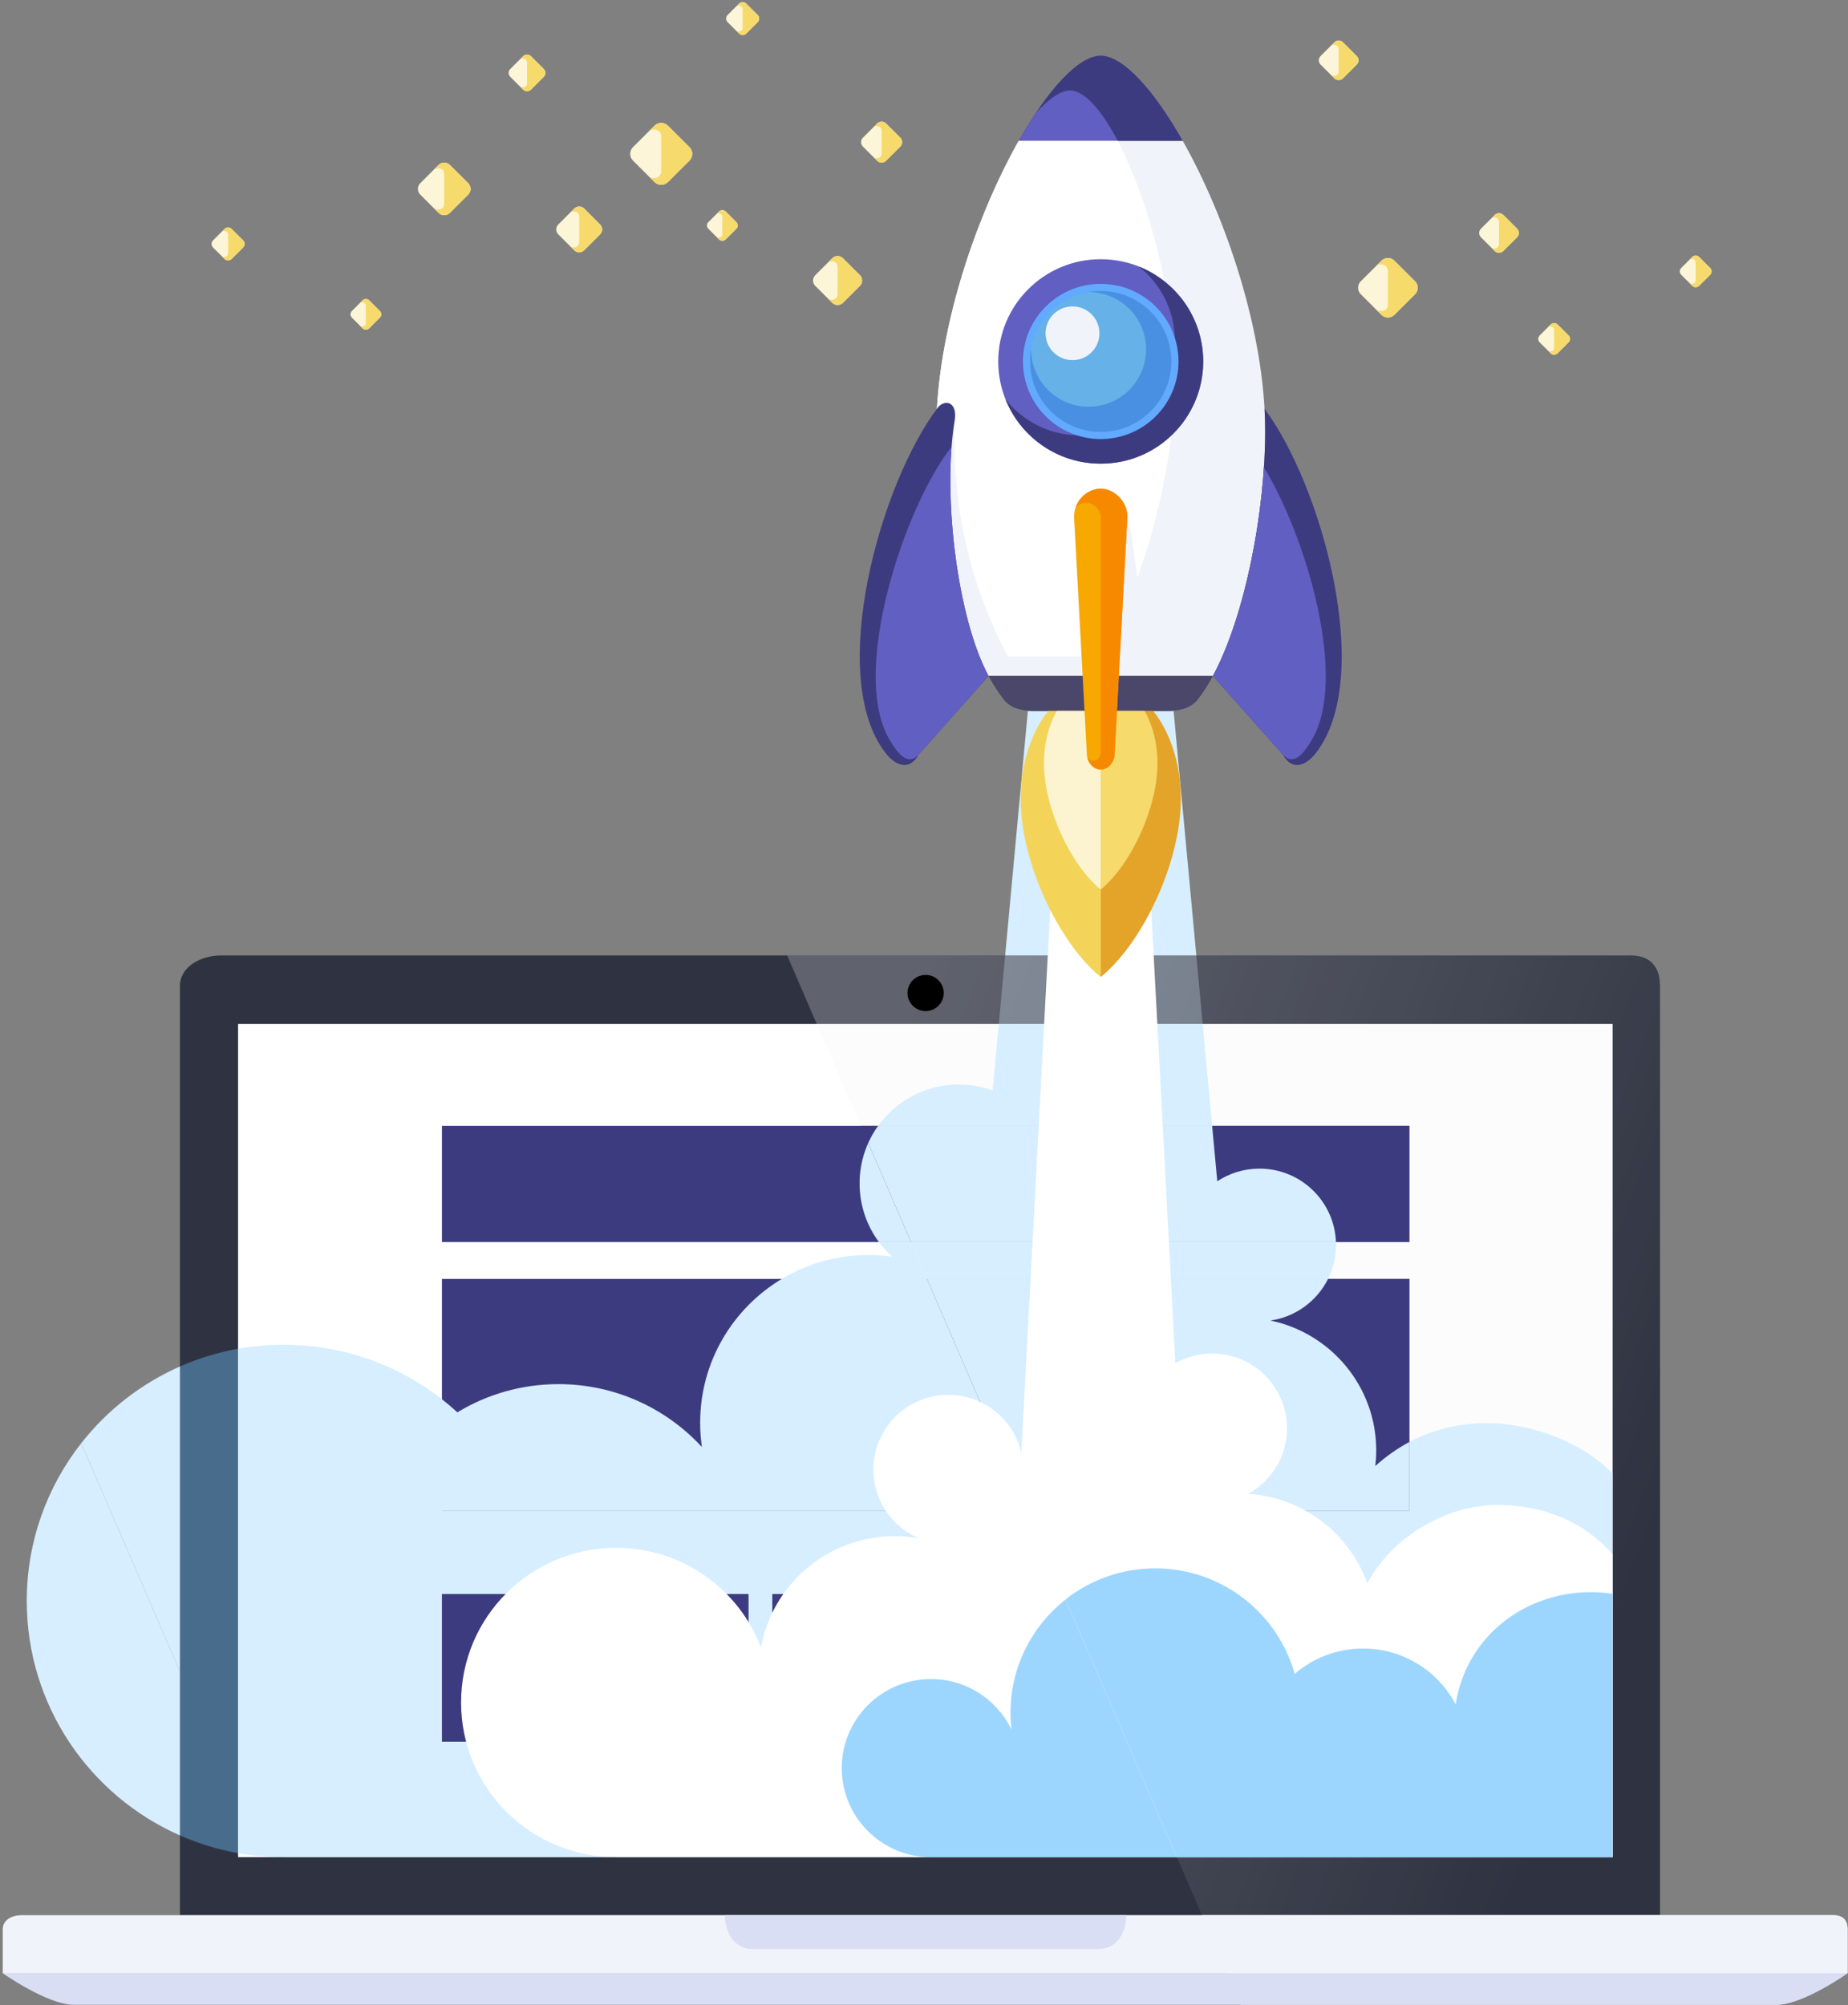 <?xml version="1.0" encoding="UTF-8"?>
<svg width="330px" height="358px" viewBox="0 0 330 358" version="1.1" xmlns="http://www.w3.org/2000/svg" xmlns:xlink="http://www.w3.org/1999/xlink">
    <rect x="0" y="0" width="330" height="358" fill="#808080" stroke="none"/>
    <!-- Generator: Sketch 50.2 (55047) - http://www.bohemiancoding.com/sketch -->
    <title>ground-floor-image</title>
    <desc>Created with Sketch.</desc>
    <defs>
        <linearGradient x1="8.736%" y1="18.675%" x2="100%" y2="56.972%" id="linearGradient-1">
            <stop stop-color="#FFFFFF" stop-opacity="0.236" offset="0%"></stop>
            <stop stop-color="#FFFFFF" stop-opacity="0" offset="100%"></stop>
        </linearGradient>
    </defs>
    <g id="Landing-Page---Token-Sale" stroke="none" stroke-width="1" fill="none" fill-rule="evenodd">
        <g id="Desktop-HD" transform="translate(-870, -1871)">
            <g id="Get-in-on-the-ground-Floor" transform="translate(0, 1687)">
                <g id="ground-floor-image" transform="translate(870, 184)">
                    <path d="M32.126,341.946 L32.126,176.078 C32.126,172.567 35.914,170.585 39.433,170.585 L291.142,170.585 C294.662,170.585 296.433,172.567 296.433,176.078 L296.433,341.946 L32.126,341.946" id="Fill-11" fill="#2F3341"></path>
                    <path d="M214.647,341.946 L140.559,170.585 L291.142,170.585 C294.662,170.585 296.433,172.567 296.433,176.078 L296.433,341.946 L214.647,341.946" id="Fill-12" fill="url(#linearGradient-1)"></path>
                    <polygon id="Fill-13" fill="#FFFFFF" points="42.508 331.589 287.937 331.589 287.937 182.826 42.508 182.826"></polygon>
                    <path d="M317.181,357.952 L13.229,357.952 C8.451,357.952 0.485,352.303 0.485,352.303 L329.926,352.303 C329.926,352.303 321.959,357.952 317.181,357.952" id="Fill-14" fill="#DADEF4"></path>
                    <path d="M329.926,352.303 L0.485,352.303 L0.485,344.514 C0.485,342.761 2.137,341.946 3.896,341.946 L327.294,341.946 C329.054,341.946 329.926,342.761 329.926,344.514 L329.926,352.303" id="Fill-15" fill="#F1F3FA"></path>
                    <path d="M196.033,348.003 L134.542,348.003 C129.417,348.003 129.417,341.946 129.417,341.946 L201.157,341.946 C201.157,341.946 201.157,348.003 196.033,348.003" id="Fill-16" fill="#DADEF4"></path>
                    <polyline id="Fill-17" fill="#FCFCFC" points="287.937 331.589 210.169 331.589 145.851 182.826 287.937 182.826 287.937 331.589"></polyline>
                    <path d="M329.926,352.303 L219.125,352.303 L214.647,341.946 L327.294,341.946 C329.056,341.946 329.926,342.761 329.926,344.514 L329.926,352.303" id="Fill-18" fill="#F1F3FA"></path>
                    <path d="M317.181,357.952 L221.567,357.952 L219.125,352.303 L329.926,352.303 C329.926,352.303 321.959,357.952 317.181,357.952" id="Fill-19" fill="#DADEF4"></path>
                    <path d="M168.526,177.296 C168.526,179.082 167.077,180.525 165.287,180.525 C163.498,180.525 162.049,179.082 162.049,177.296 C162.049,175.511 163.498,174.064 165.287,174.064 C167.077,174.064 168.526,175.511 168.526,177.296" id="Fill-20" fill="#000000"></path>
                    <polygon id="Fill-21" fill="#72C5B9" points="78.916 310.97 133.666 310.97 133.666 284.607 78.916 284.607"></polygon>
                    <polygon id="Fill-22" fill="#3D3B80" points="78.916 221.753 251.66 221.753 251.66 201.017 78.916 201.017"></polygon>
                    <polygon id="Fill-23" fill="#3D3B80" points="78.916 269.772 251.66 269.772 251.66 228.344 78.916 228.344"></polygon>
                    <polygon id="Fill-24" fill="#72C5B9" points="196.909 310.97 251.659 310.97 251.659 284.607 196.909 284.607"></polygon>
                    <polygon id="Fill-25" fill="#72C5B9" points="137.913 310.97 192.662 310.97 192.662 284.607 137.913 284.607"></polygon>
                    <polyline id="Fill-26" fill="#3D3B80" points="251.66 221.753 162.682 221.753 153.716 201.017 251.66 201.017 251.66 221.753"></polyline>
                    <polyline id="Fill-27" fill="#3D3B80" points="251.66 269.772 183.442 269.772 165.531 228.344 251.66 228.344 251.66 269.772"></polyline>
                    <polyline id="Fill-28" fill="#8DDDD5" points="251.66 310.969 201.255 310.969 196.909 300.922 196.909 284.607 251.66 284.607 251.66 310.969"></polyline>
                    <path d="M42.508,330.871 C38.881,330.223 35.403,329.149 32.126,327.705 L32.126,243.983 C35.403,242.539 38.881,241.465 42.508,240.817 L42.508,330.871" id="Fill-37" fill-opacity="0.457" fill="#66B1E7"></path>
                    <polyline id="Fill-38" fill="#D6EEFF" points="179.492 170.585 183.545 126.946 209.573 126.946 213.627 170.585 179.492 170.585"></polyline>
                    <path d="M201.253,310.969 L196.909,310.969 L196.909,300.922 L192.662,291.099 L192.662,310.969 L137.913,310.969 L137.913,284.607 L189.855,284.607 L183.44,269.772 L78.915,269.772 L78.915,249.827 C71.125,243.733 61.309,240.099 50.642,240.099 C47.866,240.099 45.148,240.345 42.508,240.817 L42.508,330.873 C45.148,331.343 47.866,331.589 50.642,331.589 L210.169,331.589 L201.253,310.969 Z M78.915,310.97 L133.664,310.97 L133.664,284.607 L78.915,284.607 L78.915,310.97 Z M165.529,228.344 L139.605,228.344 C144.117,225.638 149.401,224.081 155.05,224.081 C156.504,224.081 157.932,224.186 159.328,224.385 C158.448,223.59 157.648,222.708 156.943,221.753 L162.68,221.753 L165.529,228.344 Z" id="Fill-39" fill="#D6EEFF"></path>
                    <path d="M156.804,201.017 C160.015,196.547 165.266,193.633 171.202,193.633 C173.327,193.633 175.364,194.007 177.253,194.692 L178.355,182.826 L214.763,182.826 L216.451,201.017 L156.804,201.017 Z M196.909,284.607 L251.66,284.607 L251.66,310.969 L201.253,310.969 L210.169,331.589 L287.937,331.589 L287.937,263.054 C282.546,257.532 273.508,254.099 265.505,254.099 C260.319,254.099 255.7,255.318 251.66,257.47 L251.66,269.772 L183.44,269.772 L189.855,284.607 L192.662,284.607 L192.662,291.099 L196.909,300.922 L196.909,284.607 Z M238.562,221.753 C238.569,221.928 238.573,222.106 238.573,222.283 C238.573,224.46 238.06,226.519 237.15,228.344 L165.529,228.344 L162.68,221.753 L238.562,221.753 Z" id="Fill-40" fill="#D6EEFF"></path>
                    <path d="M155.039,204.081 C155.525,202.996 156.118,201.971 156.804,201.017 L216.451,201.017 L217.371,210.913 C219.531,209.484 222.122,208.653 224.906,208.653 C232.276,208.653 238.283,214.471 238.562,221.753 L162.68,221.753 L155.039,204.081" id="Fill-41" fill="#D6EEFF"></path>
                    <path d="M183.44,269.772 L78.915,269.772 L78.915,249.827 C79.866,250.571 80.787,251.351 81.675,252.166 C86.936,248.973 93.116,247.132 99.725,247.132 C109.863,247.132 118.987,251.46 125.342,258.364 L125.34,258.361 L125.342,258.364 C125.135,256.948 125.027,255.499 125.027,254.026 C125.027,243.122 130.871,233.581 139.605,228.344 L165.529,228.344 L183.44,269.772" id="Fill-42" fill="#D6EEFF"></path>
                    <polygon id="Fill-43" fill="#3D3B80" points="78.915 310.97 133.664 310.97 133.664 284.607 78.915 284.607"></polygon>
                    <polyline id="Fill-44" fill="#3D3B80" points="137.913 284.607 189.855 284.607 192.662 291.1 192.662 310.969 137.913 310.969 137.913 284.607"></polyline>
                    <polyline id="Fill-45" fill="#A5DBD6" points="201.253 310.969 196.909 310.969 196.909 300.922 201.253 310.969"></polyline>
                    <path d="M154.48,205.485 C154.647,205.007 154.833,204.539 155.039,204.081 L162.679,221.753 L156.943,221.753 C154.779,218.825 153.499,215.206 153.499,211.289 C153.499,209.255 153.845,207.303 154.48,205.485" id="Fill-46" fill="#D6EEFF"></path>
                    <path d="M237.15,228.344 C235.19,232.276 231.381,235.13 226.857,235.775 C237.646,238.012 245.754,247.546 245.754,258.969 C245.754,259.912 245.696,260.842 245.589,261.755 C247.442,260.082 249.467,258.638 251.66,257.47 L251.66,269.772 L183.44,269.772 L165.529,228.344 L237.15,228.344" id="Fill-47" fill="#D6EEFF"></path>
                    <polyline id="Fill-48" fill="#ADE4DD" points="189.855 284.607 192.662 284.607 192.662 291.099 189.855 284.607"></polyline>
                    <polyline id="Fill-49" fill="#ADE4DD" points="196.909 284.607 251.66 284.607 251.66 310.969 201.253 310.969 196.909 300.922 196.909 284.607"></polyline>
                    <polygon id="Fill-50" fill-opacity="0.289" fill="#D6EEFF" points="178.355 182.826 179.492 170.585 213.625 170.585 214.763 182.826"></polygon>
                    <path d="M287.937,331.589 L287.937,277.432 C283.166,272.076 276.196,268.7 267.292,268.7 C258.389,268.7 248.51,274.386 244.169,282.711 C240.983,273.824 232.736,267.338 222.887,266.714 C227.022,264.443 229.824,260.056 229.824,255.015 C229.824,247.645 223.835,241.67 216.445,241.67 C214.06,241.67 211.821,242.293 209.883,243.384 L203.696,126.946 L189.422,126.946 L182.384,259.423 C181.033,253.479 175.705,249.043 169.338,249.043 C161.949,249.043 155.959,255.018 155.959,262.388 C155.959,267.895 159.303,272.622 164.074,274.661 C162.674,274.409 161.231,274.279 159.756,274.279 C147.85,274.279 137.948,282.836 135.892,294.119 C131.913,283.734 121.832,276.357 110.021,276.357 C94.73,276.357 82.335,288.72 82.335,303.972 C82.335,319.225 94.73,331.589 110.021,331.589 C168.937,331.589 229.021,331.589 287.937,331.589" id="Fill-51" fill="#FFFFFF"></path>
                    <path d="M259.941,304.311 C256.818,298.38 250.584,294.335 243.4,294.335 C238.734,294.335 234.469,296.042 231.194,298.865 C228.156,287.997 218.159,280.025 206.295,280.025 C200.24,280.025 194.671,282.103 190.266,285.581 L210.156,331.589 L287.937,331.589 L287.937,284.562 C274.838,282.602 262.051,290.705 259.941,304.311" id="Fill-52" fill="#9CD6FF"></path>
                    <path d="M190.266,285.581 C184.285,290.304 180.447,297.608 180.447,305.807 C180.447,306.822 180.507,307.824 180.623,308.808 C178.05,303.473 172.582,299.792 166.25,299.792 C157.447,299.792 150.31,306.909 150.31,315.69 C150.31,324.471 157.447,331.589 166.25,331.589 L210.156,331.589 L190.266,285.581" id="Fill-53" fill="#9CD6FF"></path>
                    <path d="M32.126,327.705 C16.02,320.607 4.779,304.536 4.779,285.845 C4.779,275.218 8.413,265.441 14.506,257.676 L32.126,298.427 L32.126,327.705" id="Fill-56" fill="#D6EEFF"></path>
                    <path d="M14.506,257.676 C19.132,251.782 25.175,247.047 32.126,243.983 L32.126,298.428 L14.506,257.676" id="Fill-57" fill="#D6EEFF"></path>
                    <path d="M216.593,120.692 C222.33,110.036 225.924,91.48 225.924,76.919 C225.924,59.387 218.933,38.817 211.199,25.142 L181.92,25.142 C174.186,38.817 167.195,59.387 167.195,76.919 C167.195,91.48 170.789,110.036 176.525,120.692 L216.593,120.692" id="Fill-70" fill="#F1F3FA"></path>
                    <path d="M184.68,126.944 C182.838,126.944 180.582,126.604 179.238,124.904 C178.289,123.704 177.384,122.285 176.525,120.692 L216.593,120.692 C215.735,122.285 214.83,123.704 213.88,124.904 C212.537,126.604 210.28,126.944 208.438,126.944 L184.68,126.944" id="Fill-71" fill="#4A476A"></path>
                    <path d="M181.92,25.142 C187.091,15.999 192.594,9.938 196.559,9.938 C200.526,9.938 206.028,15.999 211.199,25.142 L181.92,25.142" id="Fill-72" fill="#3D3B80"></path>
                    <path d="M199.591,25.142 C196.686,19.61 193.62,16.154 191.075,16.154 C189.409,16.154 187.279,17.637 184.938,20.214 C183.928,21.728 182.919,23.378 181.92,25.142 L199.591,25.142" id="Fill-73" fill="#615FC1"></path>
                    <path d="M203.115,103.06 C206.412,94.2 208.82,83.184 209.564,74.006 C210.794,58.863 206.716,41.096 201.569,29.286 C200.924,27.806 200.261,26.418 199.591,25.142 L181.92,25.142 C174.757,37.807 168.23,56.391 167.306,72.997 C167.391,72.882 167.477,72.768 167.561,72.657 C168.759,71.359 170.73,71.708 170.54,74.513 C169.808,89.23 172.945,104.095 180.022,117.213 L192.247,117.213 C192.534,117.213 192.834,117.202 193.141,117.172 L191.809,92.461 C191.659,89.663 193.947,87.262 196.559,87.262 C198.106,87.262 199.537,88.163 200.417,89.443 C201.012,90.264 201.368,91.089 201.545,92.089 L203.115,103.06" id="Fill-74" fill="#FFFFFF"></path>
                    <path d="M196.559,174.443 C189.162,168.448 182.258,154.1 182.258,142.623 C182.258,136.365 184.161,130.754 187.173,126.944 L196.559,126.944 L196.559,174.443" id="Fill-75" fill="#F4D458"></path>
                    <path d="M196.559,174.443 C203.957,168.448 210.861,154.1 210.861,142.623 C210.861,136.365 208.957,130.754 205.946,126.944 L196.559,126.944 L196.559,174.443" id="Fill-76" fill="#E3A429"></path>
                    <path d="M196.559,158.819 C191.316,154.57 186.423,144.4 186.423,136.266 C186.423,132.728 187.282,129.483 188.712,126.944 L196.559,126.944 L196.559,158.819" id="Fill-77" fill="#FCF4D0"></path>
                    <path d="M196.559,158.819 C201.802,154.57 206.695,144.4 206.695,136.266 C206.695,132.728 205.837,129.483 204.406,126.944 L196.559,126.944 L196.559,158.819" id="Fill-78" fill="#F6DA6B"></path>
                    <path d="M196.559,77.119 C189.592,77.119 183.945,71.485 183.945,64.536 C183.945,57.587 189.592,51.954 196.559,51.954 L196.559,77.119" id="Fill-79" fill="#8EC8AA"></path>
                    <path d="M196.559,77.119 C203.526,77.119 209.174,71.485 209.174,64.536 C209.174,57.587 203.526,51.954 196.559,51.954 L196.559,77.119" id="Fill-80" fill="#6BA585"></path>
                    <path d="M196.559,82.79 C186.452,82.79 178.257,74.618 178.257,64.536 C178.257,54.455 186.452,46.282 196.559,46.282 C206.667,46.282 214.86,54.455 214.86,64.536 C214.86,74.618 206.667,82.79 196.559,82.79" id="Fill-81" fill="#615FC1"></path>
                    <path d="M216.592,120.692 L229.061,134.718 C230.889,137.96 233.43,136.409 234.918,134.525 C245.591,121.002 236.008,86.592 225.812,72.997 C225.886,74.318 225.925,75.626 225.925,76.92 C225.925,91.438 222.35,109.928 216.642,120.599 L216.592,120.692" id="Fill-82" fill="#3D3B80"></path>
                    <path d="M216.592,120.692 L229.061,134.718 C231.218,137.143 233.255,133.756 234.222,132.154 C240.76,121.312 233.376,96.093 225.705,83.429 C224.844,96.665 221.503,111.572 216.593,120.692 L216.592,120.692" id="Fill-83" fill="#615FC1"></path>
                    <path d="M176.525,120.692 L164.057,134.718 C162.229,137.958 159.687,136.409 158.2,134.525 C147.437,120.889 157.271,86.014 167.561,72.657 C168.845,71.265 171.018,71.767 170.465,75.156 C168.251,88.725 171.018,110.497 176.525,120.692" id="Fill-84" fill="#3D3B80"></path>
                    <path d="M164.057,134.718 C161.902,137.143 159.864,133.756 158.896,132.154 C151.643,120.127 161.525,90.401 169.924,79.758 C169.909,79.952 169.895,80.149 169.88,80.347 L169.841,80.951 L169.805,81.606 L169.796,81.789 L169.772,82.293 C169.237,95.585 171.924,112.176 176.525,120.692 L164.057,134.718 Z" id="Fill-85" fill="#615FC1"></path>
                    <path d="M196.559,87.262 C199.171,87.262 201.451,89.83 201.309,92.461 L199.034,134.735 C198.96,136.087 197.92,137.398 196.559,137.398 C195.18,137.398 194.157,136.069 194.086,134.735 L191.809,92.461 C191.659,89.663 193.947,87.262 196.559,87.262" id="Fill-86" fill="#F7A801"></path>
                    <path d="M196.559,87.262 C199.171,87.262 201.451,89.83 201.309,92.461 L199.034,134.735 C198.96,136.087 197.92,137.398 196.559,137.398 C195.362,137.398 194.432,136.395 194.163,135.258 C194.424,135.618 194.837,135.865 195.293,135.841 C196.032,135.801 196.559,135.057 196.559,134.321 L196.559,92.444 C196.559,91.01 195.246,89.681 193.827,89.757 C193.135,89.794 192.503,90.137 192.056,90.655 C192.706,88.704 194.536,87.262 196.559,87.262" id="Fill-87" fill="#F78901"></path>
                    <path d="M196.559,82.79 C188.846,82.79 182.247,78.029 179.553,71.294 C182.654,75.217 187.463,77.737 192.861,77.737 C202.213,77.737 209.794,70.176 209.794,60.848 C209.794,55.463 207.268,50.667 203.334,47.575 C210.087,50.26 214.86,56.842 214.86,64.536 C214.86,74.618 206.667,82.79 196.559,82.79" id="Fill-88" fill="#3D3B80"></path>
                    <path d="M196.559,78.389 C188.889,78.389 182.671,72.187 182.671,64.536 C182.671,56.885 188.889,50.683 196.559,50.683 C204.229,50.683 210.448,56.885 210.448,64.536 C210.448,72.187 204.229,78.389 196.559,78.389" id="Fill-89" fill="#61AAFF"></path>
                    <path d="M196.559,77.119 C189.592,77.119 183.945,71.485 183.945,64.536 C183.945,57.587 189.592,51.954 196.559,51.954 C203.526,51.954 209.174,57.587 209.174,64.536 C209.174,71.485 203.526,77.119 196.559,77.119" id="Fill-90" fill="#66B1E7"></path>
                    <path d="M191.516,54.707 C194.173,54.707 196.328,56.856 196.328,59.506 C196.328,62.157 194.173,64.305 191.516,64.305 C188.859,64.305 186.705,62.157 186.705,59.506 C186.705,56.856 188.859,54.707 191.516,54.707" id="Fill-91" fill="#F1F3FA"></path>
                    <path d="M196.559,77.119 C189.592,77.119 183.945,71.485 183.945,64.536 C183.945,63.783 184.01,63.047 184.138,62.329 L184.137,62.379 C184.137,68.032 188.731,72.615 194.398,72.615 C200.064,72.615 204.657,68.032 204.657,62.379 C204.657,56.727 200.064,52.145 194.398,52.145 L194.346,52.147 C195.065,52.019 195.804,51.954 196.559,51.954 C203.526,51.954 209.174,57.587 209.174,64.536 C209.174,71.485 203.526,77.119 196.559,77.119" id="Fill-92" fill="#4A90E2"></path>
                    <path d="M38.042,42.919 L40.093,40.875 C40.443,40.524 41.016,40.524 41.368,40.875 L43.419,42.919 C43.769,43.269 43.769,43.841 43.419,44.192 L41.368,46.238 C41.016,46.587 40.443,46.587 40.093,46.238 L38.042,44.192 C37.69,43.841 37.69,43.269 38.042,42.919" id="Fill-93" fill="#FDF5D7"></path>
                    <path d="M40.093,40.875 C40.443,40.524 41.016,40.524 41.368,40.875 L43.419,42.919 C43.594,43.094 43.682,43.325 43.682,43.556 C43.682,43.787 43.594,44.017 43.419,44.192 L41.368,46.238 C41.016,46.587 40.443,46.587 40.093,46.238 L39.56,45.706 C39.84,45.986 40.73,45.953 40.73,45.194 L40.73,41.917 C40.73,41.159 39.84,41.126 39.56,41.406 L40.093,40.875" id="Fill-94" fill="#F6DA6B"></path>
                    <path d="M62.831,55.528 L64.741,53.624 C65.067,53.298 65.601,53.298 65.928,53.624 L67.837,55.528 C68.164,55.854 68.164,56.387 67.837,56.712 L65.928,58.616 C65.601,58.944 65.067,58.944 64.741,58.616 L62.831,56.712 C62.505,56.387 62.505,55.854 62.831,55.528" id="Fill-95" fill="#FDF5D7"></path>
                    <path d="M64.74,53.624 C65.067,53.298 65.601,53.299 65.928,53.624 L67.837,55.528 C68.001,55.691 68.082,55.905 68.082,56.121 C68.082,56.336 68.001,56.55 67.837,56.712 L65.928,58.616 C65.601,58.942 65.067,58.942 64.74,58.616 L64.244,58.121 C64.507,58.382 65.334,58.352 65.334,57.646 L65.334,54.595 C65.334,53.889 64.507,53.858 64.244,54.119 L64.74,53.624" id="Fill-96" fill="#F6DA6B"></path>
                    <path d="M75.041,32.715 L78.311,29.453 C78.871,28.896 79.786,28.896 80.346,29.453 L83.616,32.715 C84.174,33.273 84.174,34.185 83.616,34.744 L80.346,38.006 C79.786,38.564 78.871,38.564 78.311,38.006 L75.041,34.744 C74.481,34.185 74.481,33.273 75.041,32.715" id="Fill-97" fill="#FDF5D7"></path>
                    <path d="M78.311,29.454 C78.87,28.896 79.786,28.896 80.346,29.454 L83.614,32.715 C83.895,32.993 84.034,33.362 84.034,33.73 C84.034,34.097 83.895,34.465 83.614,34.744 L80.346,38.006 C79.786,38.563 78.87,38.563 78.311,38.006 L77.461,37.157 C77.909,37.605 79.328,37.552 79.328,36.342 L79.328,31.116 C79.328,29.907 77.909,29.854 77.461,30.301 L78.311,29.454" id="Fill-98" fill="#F6DA6B"></path>
                    <path d="M99.693,40.081 L102.541,37.239 C103.028,36.752 103.827,36.752 104.313,37.239 L107.162,40.081 C107.65,40.566 107.65,41.361 107.162,41.848 L104.313,44.69 C103.827,45.175 103.028,45.175 102.541,44.69 L99.693,41.848 C99.205,41.361 99.205,40.566 99.693,40.081" id="Fill-99" fill="#FDF5D7"></path>
                    <path d="M102.541,37.239 C103.028,36.752 103.827,36.752 104.313,37.239 L107.162,40.081 C107.405,40.323 107.528,40.644 107.528,40.964 C107.528,41.285 107.405,41.606 107.162,41.848 L104.313,44.69 C103.827,45.175 103.028,45.175 102.541,44.69 L101.801,43.95 C102.192,44.34 103.428,44.294 103.428,43.241 L103.428,38.688 C103.428,37.633 102.192,37.588 101.801,37.977 L102.541,37.239" id="Fill-100" fill="#F6DA6B"></path>
                    <path d="M91.126,12.312 L93.404,10.04 C93.794,9.65 94.432,9.65 94.823,10.04 L97.101,12.312 C97.491,12.701 97.491,13.337 97.101,13.725 L94.823,15.998 C94.432,16.387 93.794,16.387 93.404,15.998 L91.126,13.725 C90.737,13.337 90.737,12.701 91.126,12.312" id="Fill-101" fill="#FDF5D7"></path>
                    <path d="M93.404,10.04 C93.794,9.65 94.432,9.651 94.823,10.04 L97.101,12.312 C97.296,12.506 97.393,12.762 97.393,13.019 C97.393,13.274 97.296,13.531 97.101,13.725 L94.823,15.998 C94.432,16.387 93.794,16.387 93.404,15.998 L92.813,15.407 C93.125,15.719 94.114,15.683 94.114,14.839 L94.114,11.198 C94.114,10.355 93.125,10.318 92.813,10.629 L93.404,10.04" id="Fill-102" fill="#F6DA6B"></path>
                    <path d="M113.025,26.278 L116.877,22.437 C117.536,21.779 118.613,21.779 119.273,22.437 L123.124,26.278 C123.783,26.936 123.783,28.011 123.124,28.669 L119.273,32.509 C118.613,33.167 117.536,33.167 116.877,32.509 L113.025,28.669 C112.366,28.011 112.366,26.936 113.025,26.278" id="Fill-103" fill="#FDF5D7"></path>
                    <path d="M116.876,22.437 C117.536,21.779 118.613,21.779 119.273,22.437 L123.124,26.278 C123.453,26.607 123.618,27.039 123.618,27.473 C123.618,27.906 123.453,28.34 123.124,28.669 L119.273,32.509 C118.613,33.167 117.536,33.167 116.876,32.509 L115.875,31.512 C116.403,32.038 118.075,31.975 118.075,30.551 L118.075,24.396 C118.075,22.97 116.403,22.909 115.875,23.435 L116.876,22.437" id="Fill-104" fill="#F6DA6B"></path>
                    <path d="M126.492,39.661 L128.401,37.757 C128.728,37.431 129.261,37.431 129.588,37.757 L131.498,39.661 C131.824,39.987 131.824,40.518 131.498,40.845 L129.588,42.749 C129.261,43.075 128.728,43.075 128.401,42.749 L126.492,40.845 C126.165,40.518 126.165,39.987 126.492,39.661" id="Fill-105" fill="#FDF5D7"></path>
                    <path d="M128.401,37.757 C128.726,37.431 129.261,37.431 129.588,37.757 L131.497,39.661 C131.66,39.824 131.742,40.037 131.742,40.253 C131.742,40.468 131.66,40.683 131.497,40.845 L129.588,42.749 C129.261,43.075 128.726,43.075 128.401,42.749 L127.903,42.254 C128.166,42.515 128.993,42.484 128.993,41.778 L128.993,38.727 C128.993,38.022 128.166,37.991 127.903,38.252 L128.401,37.757" id="Fill-106" fill="#F6DA6B"></path>
                    <path d="M129.927,2.679 L131.977,0.633 C132.329,0.284 132.901,0.284 133.253,0.633 L135.304,2.679 C135.654,3.029 135.654,3.602 135.304,3.952 L133.253,5.998 C132.901,6.347 132.329,6.347 131.977,5.998 L129.927,3.952 C129.575,3.602 129.575,3.029 129.927,2.679" id="Fill-107" fill="#FDF5D7"></path>
                    <path d="M131.977,0.633 C132.328,0.284 132.901,0.284 133.253,0.633 L135.304,2.679 C135.479,2.854 135.567,3.085 135.567,3.316 C135.567,3.546 135.479,3.777 135.304,3.952 L133.253,5.998 C132.901,6.347 132.328,6.347 131.977,5.998 L131.445,5.465 C131.725,5.745 132.615,5.714 132.615,4.954 L132.615,1.677 C132.615,0.919 131.725,0.886 131.445,1.166 L131.977,0.633" id="Fill-108" fill="#F6DA6B"></path>
                    <path d="M154.087,24.589 L156.637,22.044 C157.073,21.609 157.786,21.609 158.222,22.044 L160.773,24.589 C161.209,25.024 161.209,25.734 160.773,26.169 L158.222,28.713 C157.786,29.148 157.073,29.148 156.637,28.713 L154.087,26.169 C153.651,25.734 153.651,25.024 154.087,24.589" id="Fill-109" fill="#FDF5D7"></path>
                    <path d="M156.636,22.044 C157.072,21.611 157.786,21.611 158.222,22.044 L160.771,24.587 C160.991,24.806 161.098,25.091 161.098,25.38 C161.098,25.666 160.991,25.953 160.771,26.171 L158.222,28.712 C157.786,29.148 157.072,29.148 156.636,28.712 L155.974,28.052 C156.323,28.401 157.429,28.36 157.429,27.416 L157.429,23.342 C157.429,22.398 156.323,22.357 155.974,22.706 L156.636,22.044" id="Fill-110" fill="#F6DA6B"></path>
                    <path d="M145.573,49.143 L148.621,46.103 C149.143,45.582 149.996,45.582 150.517,46.103 L153.566,49.143 C154.088,49.664 154.088,50.515 153.566,51.034 L150.517,54.075 C149.996,54.596 149.143,54.596 148.621,54.075 L145.573,51.034 C145.051,50.515 145.051,49.664 145.573,49.143" id="Fill-111" fill="#FDF5D7"></path>
                    <path d="M148.621,46.103 C149.143,45.582 149.996,45.582 150.518,46.103 L153.566,49.143 C153.826,49.403 153.957,49.745 153.957,50.089 C153.957,50.432 153.826,50.774 153.566,51.035 L150.518,54.075 C149.996,54.595 149.143,54.595 148.621,54.075 L147.828,53.284 C148.247,53.702 149.57,53.653 149.57,52.525 L149.57,47.654 C149.57,46.526 148.247,46.477 147.828,46.893 L148.621,46.103" id="Fill-112" fill="#F6DA6B"></path>
                    <path d="M242.989,50.233 L246.69,46.541 C247.323,45.909 248.359,45.909 248.992,46.541 L252.694,50.233 C253.327,50.864 253.327,51.897 252.694,52.529 L248.992,56.221 C248.359,56.853 247.323,56.853 246.69,56.221 L242.989,52.529 C242.355,51.897 242.355,50.864 242.989,50.233" id="Fill-113" fill="#FDF5D7"></path>
                    <path d="M246.69,46.541 C247.323,45.909 248.359,45.909 248.992,46.541 L252.694,50.232 C253.011,50.549 253.169,50.964 253.169,51.38 C253.169,51.798 253.011,52.213 252.694,52.529 L248.992,56.22 C248.359,56.852 247.323,56.853 246.69,56.22 L245.728,55.262 C246.236,55.767 247.841,55.708 247.841,54.338 L247.841,48.423 C247.841,47.053 246.236,46.995 245.728,47.5 L246.69,46.541" id="Fill-114" fill="#F6DA6B"></path>
                    <path d="M235.819,10.006 L238.283,7.547 C238.704,7.127 239.393,7.127 239.814,7.547 L242.278,10.006 C242.699,10.426 242.699,11.113 242.278,11.533 L239.814,13.99 C239.393,14.41 238.704,14.41 238.283,13.99 L235.819,11.533 C235.397,11.113 235.397,10.426 235.819,10.006" id="Fill-115" fill="#FDF5D7"></path>
                    <path d="M238.281,7.548 C238.704,7.127 239.393,7.128 239.814,7.548 L242.278,10.004 C242.489,10.215 242.594,10.492 242.594,10.769 C242.594,11.047 242.489,11.323 242.278,11.533 L239.814,13.99 C239.393,14.41 238.704,14.41 238.281,13.99 L237.642,13.352 C237.979,13.689 239.048,13.649 239.048,12.737 L239.048,8.801 C239.048,7.89 237.979,7.85 237.642,8.187 L238.281,7.548" id="Fill-116" fill="#F6DA6B"></path>
                    <path d="M264.451,40.837 L266.914,38.379 C267.335,37.959 268.025,37.959 268.447,38.379 L270.911,40.837 C271.332,41.256 271.332,41.944 270.911,42.364 L268.447,44.823 C268.025,45.243 267.335,45.243 266.914,44.823 L264.451,42.364 C264.03,41.944 264.03,41.256 264.451,40.837" id="Fill-117" fill="#FDF5D7"></path>
                    <path d="M266.914,38.379 C267.335,37.959 268.025,37.959 268.447,38.379 L270.909,40.837 C271.121,41.047 271.225,41.323 271.225,41.6 C271.225,41.878 271.121,42.155 270.909,42.365 L268.447,44.821 C268.025,45.243 267.335,45.243 266.914,44.821 L266.274,44.183 C266.612,44.52 267.68,44.48 267.68,43.57 L267.68,39.632 C267.68,38.722 266.612,38.681 266.274,39.018 L266.914,38.379" id="Fill-118" fill="#F6DA6B"></path>
                    <path d="M274.937,59.895 L276.909,57.93 C277.245,57.594 277.797,57.594 278.134,57.93 L280.104,59.895 C280.442,60.232 280.442,60.782 280.104,61.118 L278.134,63.083 C277.797,63.42 277.245,63.42 276.909,63.083 L274.937,61.118 C274.601,60.782 274.601,60.232 274.937,59.895" id="Fill-119" fill="#FDF5D7"></path>
                    <path d="M276.907,57.93 C277.245,57.594 277.797,57.594 278.134,57.93 L280.104,59.895 C280.273,60.064 280.357,60.285 280.357,60.507 C280.357,60.728 280.273,60.95 280.104,61.118 L278.134,63.083 C277.797,63.419 277.245,63.419 276.907,63.083 L276.396,62.572 C276.666,62.841 277.521,62.81 277.521,62.082 L277.521,58.933 C277.521,58.203 276.666,58.172 276.396,58.441 L276.907,57.93" id="Fill-120" fill="#F6DA6B"></path>
                    <path d="M300.217,47.845 L302.187,45.88 C302.524,45.543 303.076,45.543 303.413,45.88 L305.384,47.845 C305.72,48.181 305.72,48.731 305.384,49.067 L303.413,51.032 C303.076,51.369 302.524,51.369 302.187,51.032 L300.217,49.067 C299.879,48.731 299.879,48.181 300.217,47.845" id="Fill-121" fill="#FDF5D7"></path>
                    <path d="M302.187,45.88 C302.524,45.543 303.076,45.543 303.413,45.88 L305.384,47.845 C305.551,48.012 305.636,48.234 305.636,48.456 C305.636,48.678 305.551,48.9 305.384,49.067 L303.413,51.032 C303.076,51.368 302.524,51.368 302.187,51.032 L301.675,50.521 C301.945,50.79 302.8,50.759 302.8,50.031 L302.8,46.882 C302.8,46.153 301.945,46.121 301.675,46.39 L302.187,45.88" id="Fill-122" fill="#F6DA6B"></path>
                </g>
            </g>
        </g>
    </g>
</svg>